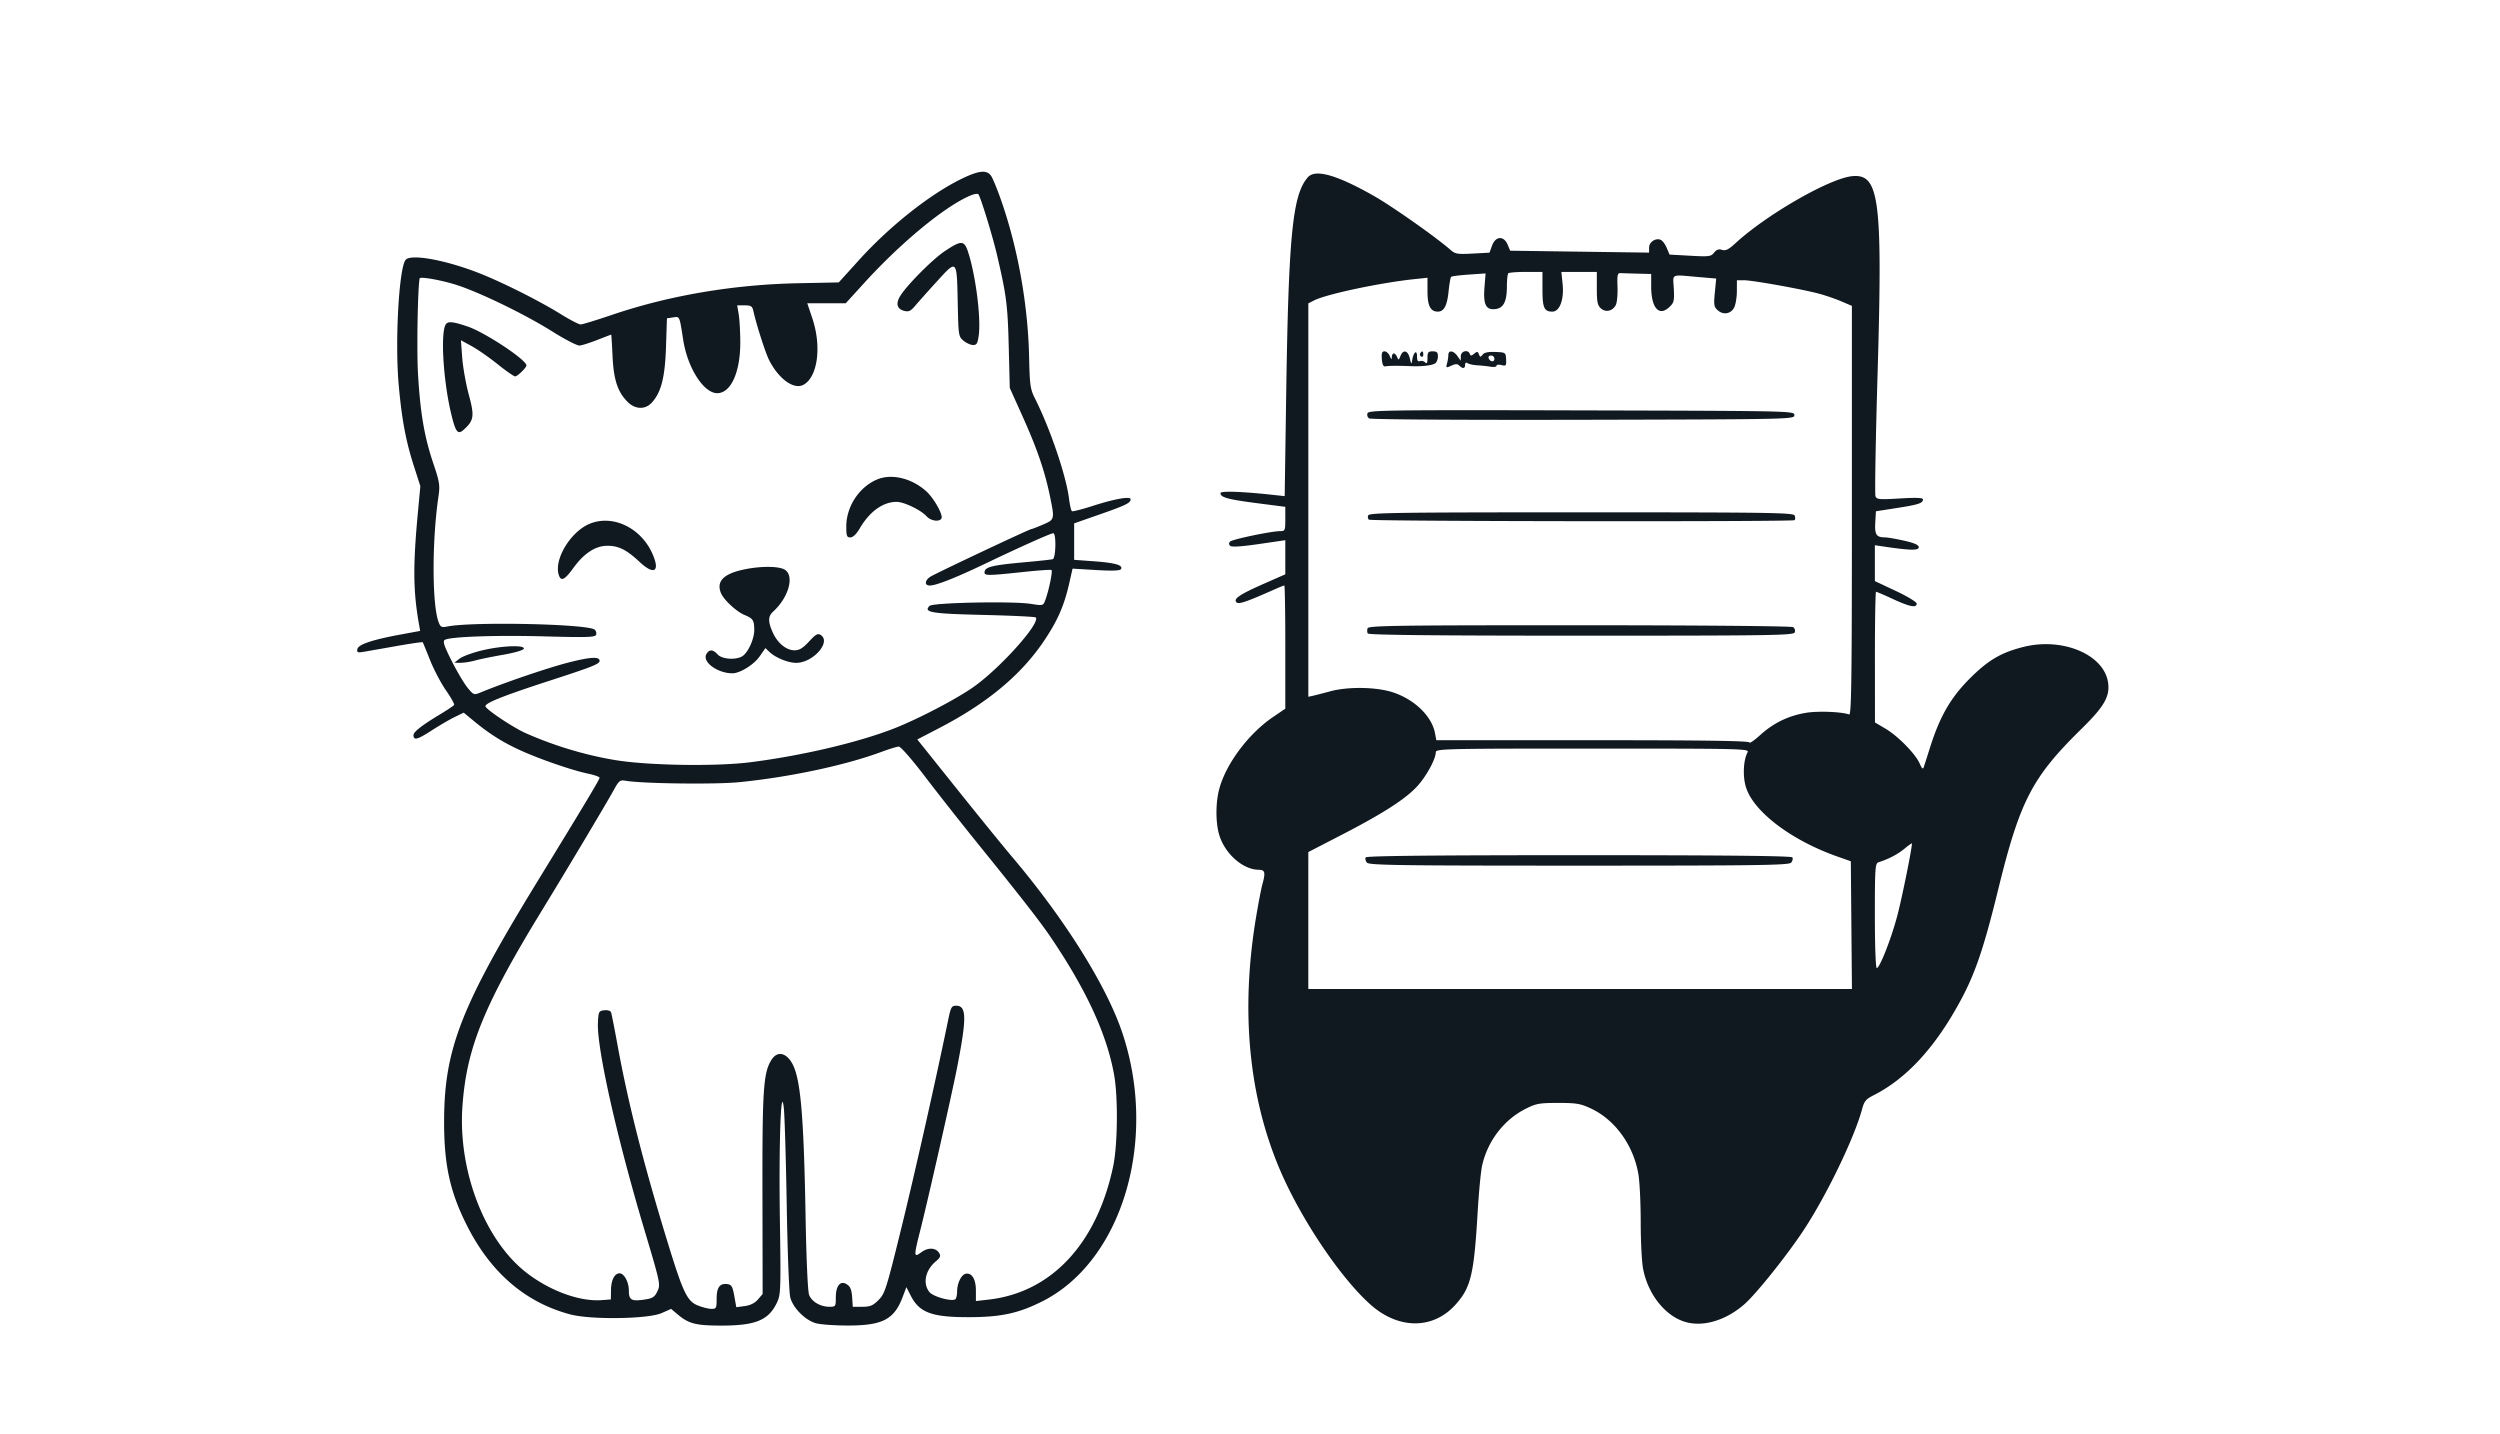 <svg viewBox="140.085 104.34 273.59 156.98" xmlns="http://www.w3.org/2000/svg" style="max-height: 500px" width="273.59" height="156.98"><g text-anchor="none" style="mix-blend-mode:normal" font-weight="none" font-size="none" font-family="none" data-paper-data="{&quot;isGlobalGroup&quot;:true,&quot;bounds&quot;:{&quot;x&quot;:65,&quot;y&quot;:123.13587422994163,&quot;width&quot;:420,&quot;height&quot;:223.72825154011673}}" stroke-miterlimit="10" fill-rule="none" fill="#101820"><g data-paper-data="{&quot;isSecondaryText&quot;:true}" fill-rule="nonzero"><path data-paper-data="{&quot;glyphName&quot;:&quot;P&quot;,&quot;glyphIndex&quot;:0,&quot;firstGlyphOfWord&quot;:true,&quot;word&quot;:1}" d="M70.108 346.864c.21 0 .382-.172.382-.382 0-.343.038-.859.057-1.488.038-.974.096-2.195.096-3.302 0-.42-.02-1.165-.039-2.062 0-.057.039-.095.096-.114 1.069-.096 1.985-.497 2.653-1.165.725-.744 1.145-1.813 1.145-3.168 0-1.279-.42-2.176-1.145-2.768-.82-.687-1.985-.935-3.245-.935a.375.375 0 0 0-.382.344c-.019.229-.019.591-.019 1.069 0 1.336.058 3.454.096 5.325.019.305.019.61.038.897v.114c.019 1.031.038 1.91.038 2.463 0 1.145-.038 2.328-.095 3.283-.02.648-.039 1.202-.039 1.507 0 .21.172.382.363.382zm.592-8.112c-.038.02-.057 0-.077-.019-.038-.019-.038-.057-.038-.076l-.019-.458c-.057-2.176-.133-4.677-.114-5.84.019-.039.019-.058.038-.077.038-.038.057-.038.095-.038.916.057 1.718.267 2.29.744.535.458.879 1.164.879 2.195 0 1.145-.344 2.042-.955 2.634-.515.534-1.24.859-2.1.935z"/><path data-paper-data="{&quot;glyphName&quot;:&quot;L&quot;,&quot;glyphIndex&quot;:1,&quot;word&quot;:1}" d="M88.378 346.864h1.221c.84 0 1.775-.019 2.08-.133a.428.428 0 0 0 .23-.363c0-.038-.02-.096-.038-.153a.377.377 0 0 0-.344-.229c-.057 0-.095.02-.152.038-.134.058-.802.096-1.547.096-.324 0-.668-.02-.973-.02-.057 0-.114-.038-.114-.114 0-.286-.02-.63-.039-1.011-.038-.955-.095-2.138-.095-3.283 0-.726.038-2.024.076-3.474.058-1.813.115-3.837.115-5.173 0-.553-.02-.973-.038-1.221a.372.372 0 0 0-.363-.344h-.038a.372.372 0 0 0-.344.363v.038c.02.21.02.573.02 1.05 0 1.298-.058 3.397-.096 5.268a116.375 116.375 0 0 0-.096 3.493c0 1.107.058 2.328.115 3.302.02.63.038 1.145.038 1.488 0 .21.172.382.382.382z"/><path data-paper-data="{&quot;glyphName&quot;:&quot;A&quot;,&quot;glyphIndex&quot;:2,&quot;word&quot;:1}" d="M111.125 346.845c.038 0 .057-.02.096-.02a.368.368 0 0 0 .286-.362c0-.038 0-.057-.02-.095-.4-1.489-.63-2.844-.896-4.486-.21-1.221-.44-2.614-.783-4.332-.19-.955-.382-1.947-.592-2.959l-.496-2.71a.39.39 0 0 0-.382-.305.355.355 0 0 0-.362.305c-.325 1.813-.764 3.951-1.184 6.146l-.916 4.562c-.095.515-.172 1.05-.248 1.546-.133.801-.248 1.546-.42 2.233a.37.37 0 0 0 .267.458c.191.057.401-.076.459-.267.114-.44.21-.897.286-1.394a.23.23 0 0 1 .095-.095c.191-.02.458-.02.764-.038.4 0 .878.019 1.355.057.515.038.935.076 1.317.096.19 0 .382 0 .572-.02.058 0 .096.039.115.096.095.42.19.859.324 1.298.058.152.191.286.363.286zm-1.355-2.424c-.363 0-.763-.038-1.279-.095a12.152 12.152 0 0 0-1.412-.039c-.21 0-.401 0-.573.02a.146.146 0 0 1-.095-.039c-.02-.019-.038-.057-.02-.095l.23-1.45c.267-1.375.591-2.978.897-4.562.248-1.203.496-2.405.706-3.55.02-.039.057-.096.114-.096.058 0 .115.057.115.095.02.039.02.077.02.115l.59 2.958c.344 1.7.573 3.092.783 4.314.134.82.248 1.565.401 2.29 0 .039 0 .077-.019.096-.038.019-.057.038-.095.038z"/><path data-paper-data="{&quot;glyphName&quot;:&quot;N&quot;,&quot;glyphIndex&quot;:3,&quot;lastGlyphOfWord&quot;:true,&quot;word&quot;:1}" d="M126.568 346.845c.21 0 .381-.172.381-.382 0-.324-.019-.801-.019-1.374a65.796 65.796 0 0 1-.057-3.092c0-.744 0-1.603.02-2.596.018-1.336.018-2.901.018-4.275 0-.993 0-1.909-.019-2.558 0-.038.02-.076.057-.095.02-.02.058-.038.096-.02.343.115.763.268 1.221.44.764.305 1.661.649 2.596 1.069.038.019.077.057.057.095v.668c0 .324 0 .668-.019 1.03-.038 4.6-.038 6.891-.038 10.27v.438c0 .21.153.382.363.382s.382-.172.382-.382v-.439c0-3.378 0-5.668.057-10.268 0-.344 0-.687.019-1.031 0-.534.02-1.03.02-1.47 0-.63-.02-1.126-.04-1.431a.372.372 0 0 0-.362-.344h-.038a.39.39 0 0 0-.343.382v.038c.019.23.019.61.019 1.088 0 .038-.02.076-.058.095-.019.039-.057.039-.095.02-.82-.344-1.603-.65-2.252-.917l-1.909-.687c-.057-.019-.115-.019-.172-.019a.39.39 0 0 0-.343.382v.038c.038.477.038 1.489.038 2.71 0 1.49 0 3.283-.02 4.791-.018 1.145-.018 2.157-.018 2.596 0 1.222.038 2.271.057 3.111.019.515.038.954.038 1.355 0 .21.153.382.363.382z"/><path data-paper-data="{&quot;glyphName&quot;:&quot;A&quot;,&quot;glyphIndex&quot;:4,&quot;firstGlyphOfWord&quot;:true,&quot;word&quot;:2}" d="M166.466 346.845c.038 0 .057-.02.095-.02a.368.368 0 0 0 .286-.362c0-.038 0-.057-.019-.095-.4-1.489-.63-2.844-.897-4.486-.21-1.221-.439-2.614-.782-4.332-.191-.955-.382-1.947-.592-2.959l-.496-2.71a.39.39 0 0 0-.382-.305.355.355 0 0 0-.363.305c-.324 1.813-.763 3.951-1.183 6.146l-.916 4.562c-.096.515-.172 1.05-.248 1.546-.134.801-.249 1.546-.42 2.233a.37.37 0 0 0 .267.458c.19.057.4-.076.458-.267.114-.44.21-.897.286-1.394a.23.23 0 0 1 .096-.095c.19-.02.458-.02.763-.038.4 0 .878.019 1.355.057.516.038.936.076 1.317.096.191 0 .382 0 .573-.02.057 0 .095.039.114.096.096.42.191.859.325 1.298.057.152.19.286.363.286zm-1.356-2.424c-.362 0-.763-.038-1.278-.095a12.152 12.152 0 0 0-1.413-.039c-.21 0-.4 0-.572.02a.146.146 0 0 1-.096-.039c-.019-.019-.038-.057-.019-.095l.23-1.45c.266-1.375.59-2.978.896-4.562.248-1.203.496-2.405.706-3.55.02-.039.058-.096.115-.096s.114.057.114.095c.02.039.02.077.02.115l.591 2.958c.344 1.7.573 3.092.783 4.314.133.82.248 1.565.4 2.29 0 .039 0 .077-.019.096-.038.019-.057.038-.095.038z"/><path data-paper-data="{&quot;glyphName&quot;:&quot;N&quot;,&quot;glyphIndex&quot;:5,&quot;word&quot;:2}" d="M181.908 346.845c.21 0 .382-.172.382-.382 0-.324-.02-.801-.02-1.374a65.796 65.796 0 0 1-.056-3.092c0-.744 0-1.603.019-2.596.019-1.336.019-2.901.019-4.275 0-.993 0-1.909-.02-2.558 0-.038.02-.076.058-.095.019-.02.057-.038.095-.02.344.115.764.268 1.222.44.763.305 1.66.649 2.596 1.069.038.019.076.057.057.095v.668c0 .324 0 .668-.02 1.03-.037 4.6-.037 6.891-.037 10.27v.438c0 .21.152.382.362.382s.382-.172.382-.382v-.439c0-3.378 0-5.668.057-10.268 0-.344 0-.687.02-1.031 0-.534.018-1.03.018-1.47 0-.63-.019-1.126-.038-1.431a.372.372 0 0 0-.362-.344h-.039a.39.39 0 0 0-.343.382v.038c.019.23.019.61.019 1.088 0 .038-.02.076-.057.095-.02.039-.058.039-.096.02-.82-.344-1.603-.65-2.252-.917l-1.909-.687c-.057-.019-.114-.019-.171-.019a.39.39 0 0 0-.344.382v.038c.038.477.038 1.489.038 2.71 0 1.49 0 3.283-.019 4.791-.019 1.145-.019 2.157-.019 2.596 0 1.222.038 2.271.057 3.111.02.515.039.954.039 1.355 0 .21.152.382.362.382z"/><path data-paper-data="{&quot;glyphName&quot;:&quot;D&quot;,&quot;glyphIndex&quot;:6,&quot;lastGlyphOfWord&quot;:true,&quot;word&quot;:2}" d="M202.17 346.864c1.202 0 2.348-.267 3.206-1.412.802-1.07 1.317-2.92 1.317-6.108 0-3.168-.4-5.115-1.145-6.28-.801-1.221-1.928-1.584-3.359-1.584-.21 0-.382.153-.382.363 0 .324.02.859.058 1.527.038.935.095 2.138.095 3.264 0 .725-.038 2.023-.076 3.473-.058 1.775-.115 3.78-.115 5.116 0 .553.02.992.038 1.26 0 .21.153.381.363.381zm.477-.782c-.019 0-.057 0-.076-.039-.02-.019-.038-.038-.038-.076 0-.21-.02-.477-.02-.783 0-1.297.077-3.282.115-5.057.038-1.49.076-2.844.076-3.493 0-1.107-.038-2.329-.095-3.302-.02-.363-.02-.687-.038-.974 0-.019.019-.057.038-.076a.146.146 0 0 1 .095-.038c.936.095 1.68.42 2.214 1.24.668 1.031 1.012 2.844 1.012 5.86 0 2.997-.439 4.714-1.164 5.669-.554.725-1.298.992-2.119 1.069z"/><path data-paper-data="{&quot;glyphName&quot;:&quot;T&quot;,&quot;glyphIndex&quot;:7,&quot;firstGlyphOfWord&quot;:true,&quot;word&quot;:3}" d="M236.938 346.826c.191.019.382-.134.4-.325.02-.305.04-.897.04-1.66 0-1.432-.04-3.436-.077-5.153-.02-1.26-.038-2.386-.038-3.073 0-1.127.057-2.29.095-3.207.02-.363.038-.706.038-.973 0-.039.02-.077.038-.096.02-.019.058-.019.096-.019l.859.057c.381 0 .706-.019 1.03-.076a.368.368 0 0 0 .287-.363v-.076a.386.386 0 0 0-.382-.305h-.057a3.043 3.043 0 0 1-.86.057c-.362 0-.763-.038-1.278-.096a12.152 12.152 0 0 0-1.412-.038c-.592 0-1.05.057-1.222.096a.363.363 0 0 0-.286.343c0 .038 0 .077.019.115a.347.347 0 0 0 .343.286c.039 0 .077 0 .115-.02.133-.018.515-.056 1.03-.075.249 0 .535 0 .821.019.058 0 .115.057.115.114l-.057 1.03c-.039.936-.096 2.12-.096 3.227 0 .553.02 1.736.057 3.092.02 1.813.077 3.912.077 5.325 0 .63-.02 1.126-.038 1.393-.02.21.133.382.343.4z"/><path data-paper-data="{&quot;glyphName&quot;:&quot;R&quot;,&quot;glyphIndex&quot;:8,&quot;word&quot;:3}" d="M254.305 346.864c.21 0 .382-.172.382-.382 0-.343.019-.859.038-1.488.057-.974.096-2.195.096-3.302 0-.42-.02-1.165-.039-2.062 0-.057.058-.095.115-.114a5.477 5.477 0 0 0 1.26-.267c.038-.02.076-.02.095 0 .993.744 1.107 2.194 1.107 3.588v.668c0 .267-.019.553-.019.802 0 1.45.19 2.557 1.546 2.557.21 0 .382-.172.382-.382a.383.383 0 0 0-.382-.381c-.706 0-.783-.821-.783-1.89v-.687c0-.286.02-.592.02-.897 0-1.374-.153-2.768-1.088-3.684-.02-.038-.039-.057-.02-.095 0-.038.02-.077.039-.096.171-.114.324-.248.477-.4.725-.745 1.164-1.814 1.164-3.169 0-1.279-.439-2.176-1.164-2.768-.802-.687-1.966-.935-3.245-.935-.19 0-.343.134-.363.344-.019.248-.038.687-.038 1.26 0 1.336.058 3.34.115 5.134 0 .305.019.61.019.897v.114c.038 1.031.057 1.91.057 2.463 0 1.145-.057 2.328-.095 3.283a29.348 29.348 0 0 0-.058 1.507c0 .21.172.382.382.382zm.573-8.112c-.02.02-.057 0-.077-.019a.145.145 0 0 1-.038-.076l-.019-.458c-.038-1.775-.114-3.76-.114-5.058 0-.306.019-.573.019-.783 0-.038 0-.057.038-.076.019-.038.038-.038.076-.038.916.057 1.718.267 2.29.744.554.458.879 1.164.879 2.195 0 1.145-.344 2.042-.936 2.634-.534.534-1.24.859-2.118.935z"/><path data-paper-data="{&quot;glyphName&quot;:&quot;A&quot;,&quot;glyphIndex&quot;:9,&quot;word&quot;:3}" d="M279.027 346.845c.038 0 .057-.02.095-.02a.368.368 0 0 0 .287-.362c0-.038 0-.057-.02-.095-.4-1.489-.63-2.844-.896-4.486-.21-1.221-.44-2.614-.783-4.332-.19-.955-.382-1.947-.592-2.959l-.496-2.71a.39.39 0 0 0-.382-.305.355.355 0 0 0-.362.305c-.325 1.813-.764 3.951-1.184 6.146l-.916 4.562c-.095.515-.172 1.05-.248 1.546-.134.801-.248 1.546-.42 2.233a.37.37 0 0 0 .267.458c.191.057.401-.076.458-.267.115-.44.21-.897.287-1.394a.23.23 0 0 1 .095-.095c.191-.02.458-.02.764-.038.4 0 .878.019 1.355.057.515.038.935.076 1.317.096.19 0 .381 0 .572-.02.058 0 .096.039.115.096.095.42.19.859.324 1.298.058.152.191.286.363.286zm-1.355-2.424c-.363 0-.764-.038-1.279-.095a12.152 12.152 0 0 0-1.412-.039c-.21 0-.401 0-.573.02a.146.146 0 0 1-.095-.039c-.02-.019-.039-.057-.02-.095l.23-1.45c.267-1.375.591-2.978.897-4.562.248-1.203.496-2.405.706-3.55.019-.039.057-.096.114-.096.058 0 .115.057.115.095.019.039.019.077.019.115l.592 2.958c.343 1.7.572 3.092.782 4.314.134.82.248 1.565.401 2.29 0 .039 0 .077-.019.096-.038.019-.057.038-.095.038z"/><path data-paper-data="{&quot;glyphName&quot;:&quot;C&quot;,&quot;glyphIndex&quot;:10,&quot;word&quot;:3}" d="M295.214 346.845h.039c.458-.02.84-.229 1.164-.592.305-.343.553-.84.744-1.45a.382.382 0 0 0-.267-.477.374.374 0 0 0-.458.248c-.172.515-.344.916-.573 1.183-.19.21-.4.325-.63.325h-.019c-.439 0-.801-.707-1.068-1.795-.325-1.221-.516-2.9-.573-4.657 0-.381-.02-.782-.02-1.202 0-1.985.154-3.608.459-4.696.286-.973.687-1.507 1.221-1.507.191 0 .363.114.516.324.229.286.4.744.572 1.298.039.153.191.267.363.267.02 0 .057 0 .096-.019a.368.368 0 0 0 .286-.363c0-.038 0-.057-.02-.095-.19-.649-.42-1.164-.686-1.546-.325-.4-.688-.61-1.127-.61-.935 0-1.565.725-1.946 2.041-.325 1.184-.478 2.844-.478 4.906 0 .382 0 .782.02 1.221.057 1.814.248 3.55.572 4.83.382 1.43.974 2.366 1.813 2.366z"/><path data-paper-data="{&quot;glyphName&quot;:&quot;K&quot;,&quot;glyphIndex&quot;:11,&quot;lastGlyphOfWord&quot;:true,&quot;word&quot;:3}" d="M311.422 346.845c.21 0 .382-.172.382-.382 0-.324-.02-.801-.039-1.374-.019-.782-.057-1.794-.057-3.092 0-.744.02-1.603.02-2.596 0-.935.018-1.985.018-2.996 0-.02.02-.058.038-.077l.63-.63c.02-.038.058-.038.096-.038s.076.038.095.077c.878 2.023 1.279 3.97 1.642 5.783.362 1.832.706 3.55 1.488 5.115.077.134.21.21.344.21.057 0 .114-.019.172-.038a.4.4 0 0 0 .19-.344c0-.057-.018-.114-.038-.171-.725-1.49-1.068-3.13-1.431-4.906-.382-1.985-.82-4.103-1.851-6.337a.118.118 0 0 1 .019-.133l.649-.706a70.298 70.298 0 0 1 1.908-2.024.377.377 0 0 0 .115-.267.357.357 0 0 0-.382-.363c-.095 0-.19.02-.267.096-.802.802-1.355 1.412-1.928 2.042-.382.42-.783.86-1.279 1.375-.038.038-.076.057-.133.038-.039-.02-.058-.058-.058-.115 0-1.412-.019-2.634-.057-3.168a.39.39 0 0 0-.382-.344h-.038a.39.39 0 0 0-.343.382v.038c.076.878.095 1.87.095 2.901 0 1.565-.057 3.207-.076 4.6 0 1.145-.02 2.157-.02 2.596 0 1.222.039 2.271.058 3.111.019.515.038.954.038 1.355 0 .21.172.382.382.382z"/><path data-paper-data="{&quot;glyphName&quot;:&quot;Y&quot;,&quot;glyphIndex&quot;:12,&quot;firstGlyphOfWord&quot;:true,&quot;word&quot;:4}" d="M346.736 346.845c.21 0 .382-.172.382-.382 0-.324-.02-.782-.038-1.317-.02-.725-.058-1.641-.058-2.844v-.019c.115-.859.993-5 1.165-5.936.152-.897.305-1.698.439-2.424l.42-1.985c.038-.21-.096-.42-.287-.458-.21-.038-.42.077-.458.287-.133.61-.267 1.278-.42 2.023-.133.744-.286 1.546-.439 2.443-.21 1.126-.439 2.252-.668 3.397 0 .038-.057.077-.095.077-.057.019-.115-.02-.115-.077-.21-.878-.42-1.775-.649-2.691-.42-1.699-.84-3.455-1.164-5.153a.386.386 0 0 0-.382-.306h-.057a.366.366 0 0 0-.305.363v.076c.324 1.718.763 3.474 1.164 5.192.286 1.107 1.107 4.027 1.107 5.02 0 1.221.02 2.233.057 3.034 0 .497.02.897.02 1.298 0 .21.171.382.381.382z"/><path data-paper-data="{&quot;glyphName&quot;:&quot;O&quot;,&quot;glyphIndex&quot;:13,&quot;word&quot;:4}" d="M365.435 346.845h.038c1.03-.038 1.775-.744 2.233-1.985.478-1.202.688-2.94.688-5.058 0-2.233-.23-4.409-.726-5.974-.458-1.432-1.183-2.348-2.214-2.348-1.088 0-1.851.726-2.31 2.023-.42 1.184-.61 2.863-.61 4.925 0 .229 0 .496.019.801.038 1.91.267 3.741.687 5.116.458 1.508 1.164 2.5 2.195 2.5zm0-.763c-.63 0-1.126-.764-1.47-1.947-.4-1.317-.61-3.092-.668-4.925v-.782c0-1.985.172-3.589.554-4.676.363-.974.878-1.527 1.603-1.527.65 0 1.145.725 1.508 1.832.458 1.47.668 3.588.668 5.745 0 2.023-.19 3.684-.63 4.79-.343.936-.859 1.47-1.546 1.49z"/><path data-paper-data="{&quot;glyphName&quot;:&quot;U&quot;,&quot;glyphIndex&quot;:14,&quot;word&quot;:4}" d="M385.48 346.845h.02c.84-.02 1.526-.61 2.022-1.527.44-.84.707-1.947.707-3.111v-.802c0-.61 0-1.317.019-2.08 0-1.012.019-2.1.019-2.997 0-1.221-.038-2.271-.057-3.11-.02-.516-.02-.955-.02-1.356a.383.383 0 0 0-.381-.382.383.383 0 0 0-.382.382c0 .324.02.802.038 1.374.02.802.038 1.794.038 3.092 0 1.107 0 2.08-.019 2.978-.019 1.088-.019 2.08-.019 2.825v.076c0 1.03-.229 2.023-.61 2.768-.363.668-.84 1.107-1.375 1.107-.515 0-.954-.401-1.279-1.012-.381-.764-.61-1.813-.61-2.94 0-.858-.02-1.736-.02-2.595-.019-.764-.038-1.508-.038-2.272 0-.496 0-.973.02-1.488v-2.539c-.02-.343-.02-.649-.02-.897 0-.172 0-.324.02-.439 0-.21-.153-.4-.363-.42a.368.368 0 0 0-.401.344c0 .152-.02.343-.02.591 0 .249.02.516.02.84.02.401.02.86.02 1.355 0 .363 0 .745-.02 1.146-.02.42-.02.82-.02 1.221 0 .878.02 1.718.04 2.577.018.782.037 1.584.037 2.577 0 1.24.248 2.424.687 3.283.458.878 1.126 1.431 1.947 1.431z"/><path data-paper-data="{&quot;glyphName&quot;:&quot;R&quot;,&quot;glyphIndex&quot;:15,&quot;lastGlyphOfWord&quot;:true,&quot;word&quot;:4}" d="M403.563 346.864c.21 0 .382-.172.382-.382 0-.343.019-.859.038-1.488.057-.974.095-2.195.095-3.302 0-.42-.019-1.165-.038-2.062 0-.057.057-.095.115-.114a5.477 5.477 0 0 0 1.26-.267c.038-.02.076-.02.095 0 .992.744 1.107 2.194 1.107 3.588v.668c0 .267-.02.553-.02.802 0 1.45.192 2.557 1.547 2.557.21 0 .381-.172.381-.382a.383.383 0 0 0-.381-.381c-.706 0-.783-.821-.783-1.89v-.687c0-.286.02-.592.02-.897 0-1.374-.153-2.768-1.089-3.684-.019-.038-.038-.057-.019-.095 0-.038.02-.077.038-.096.172-.114.325-.248.478-.4.725-.745 1.164-1.814 1.164-3.169 0-1.279-.44-2.176-1.164-2.768-.802-.687-1.966-.935-3.245-.935-.191 0-.344.134-.363.344-.019.248-.038.687-.038 1.26 0 1.336.057 3.34.115 5.134 0 .305.019.61.019.897v.114c.038 1.031.057 1.91.057 2.463 0 1.145-.057 2.328-.096 3.283a29.348 29.348 0 0 0-.057 1.507c0 .21.172.382.382.382zm.573-8.112c-.02.02-.058 0-.077-.019a.145.145 0 0 1-.038-.076l-.02-.458c-.037-1.775-.114-3.76-.114-5.058 0-.306.02-.573.02-.783 0-.038 0-.057.038-.076.019-.038.038-.038.076-.038.916.057 1.718.267 2.29.744.554.458.878 1.164.878 2.195 0 1.145-.343 2.042-.935 2.634-.534.534-1.24.859-2.118.935z"/><path data-paper-data="{&quot;glyphName&quot;:&quot;D&quot;,&quot;glyphIndex&quot;:16,&quot;firstGlyphOfWord&quot;:true,&quot;word&quot;:5}" d="M437.09 346.864c1.203 0 2.349-.267 3.207-1.412.802-1.07 1.317-2.92 1.317-6.108 0-3.168-.4-5.115-1.145-6.28-.801-1.221-1.928-1.584-3.359-1.584-.21 0-.382.153-.382.363 0 .324.02.859.058 1.527.038.935.095 2.138.095 3.264 0 .725-.038 2.023-.076 3.473-.058 1.775-.115 3.78-.115 5.116 0 .553.02.992.038 1.26 0 .21.153.381.363.381zm.478-.782c-.019 0-.057 0-.076-.039-.02-.019-.038-.038-.038-.076 0-.21-.02-.477-.02-.783 0-1.297.077-3.282.115-5.057.038-1.49.076-2.844.076-3.493 0-1.107-.038-2.329-.095-3.302-.02-.363-.02-.687-.038-.974 0-.019.019-.057.038-.076a.146.146 0 0 1 .095-.038c.936.095 1.68.42 2.214 1.24.668 1.031 1.012 2.844 1.012 5.86 0 2.997-.439 4.714-1.164 5.669-.554.725-1.298.992-2.119 1.069z"/><path data-paper-data="{&quot;glyphName&quot;:&quot;A&quot;,&quot;glyphIndex&quot;:17,&quot;word&quot;:5}" d="M461.185 346.845c.038 0 .057-.02.095-.02a.368.368 0 0 0 .287-.362c0-.038 0-.057-.02-.095-.4-1.489-.63-2.844-.897-4.486-.21-1.221-.439-2.614-.782-4.332-.191-.955-.382-1.947-.592-2.959l-.496-2.71a.39.39 0 0 0-.382-.305.355.355 0 0 0-.363.305c-.324 1.813-.763 3.951-1.183 6.146l-.916 4.562c-.095.515-.172 1.05-.248 1.546-.134.801-.248 1.546-.42 2.233a.37.37 0 0 0 .267.458c.191.057.4-.076.458-.267.115-.44.21-.897.286-1.394a.23.23 0 0 1 .096-.095c.19-.02.458-.02.763-.038.401 0 .878.019 1.356.057.515.038.935.076 1.317.096.19 0 .381 0 .572-.02.057 0 .096.039.115.096.095.42.19.859.324 1.298.057.152.191.286.363.286zm-1.355-2.424c-.363 0-.764-.038-1.28-.095a12.152 12.152 0 0 0-1.412-.039c-.21 0-.4 0-.572.02a.146.146 0 0 1-.096-.039c-.019-.019-.038-.057-.019-.095l.23-1.45c.267-1.375.591-2.978.896-4.562.249-1.203.497-2.405.707-3.55.019-.039.057-.096.114-.096s.115.057.115.095c.019.039.019.077.019.115l.591 2.958c.344 1.7.573 3.092.783 4.314.134.82.248 1.565.4 2.29 0 .039 0 .077-.018.096-.038.019-.058.038-.096.038z"/><path data-paper-data="{&quot;glyphName&quot;:&quot;Y&quot;,&quot;glyphIndex&quot;:18,&quot;lastGlyphOfWord&quot;:true,&quot;word&quot;:5}" d="M477.977 346.845c.21 0 .381-.172.381-.382 0-.324-.019-.782-.038-1.317-.019-.725-.057-1.641-.057-2.844v-.019c.114-.859.992-5 1.164-5.936.153-.897.306-1.698.44-2.424l.42-1.985c.037-.21-.096-.42-.287-.458-.21-.038-.42.077-.458.287-.134.61-.267 1.278-.42 2.023-.134.744-.286 1.546-.44 2.443-.21 1.126-.438 2.252-.667 3.397 0 .038-.057.077-.096.077-.057.019-.114-.02-.114-.077-.21-.878-.42-1.775-.65-2.691-.419-1.699-.839-3.455-1.163-5.153a.386.386 0 0 0-.382-.306h-.057a.366.366 0 0 0-.306.363v.076c.325 1.718.764 3.474 1.165 5.192.286 1.107 1.107 4.027 1.107 5.02 0 1.221.019 2.233.057 3.034 0 .497.019.897.019 1.298 0 .21.172.382.382.382z"/></g><g data-paper-data="{&quot;isPrimaryText&quot;:true}" fill-rule="nonzero"><path data-paper-data="{&quot;glyphName&quot;:&quot;C&quot;,&quot;glyphIndex&quot;:0,&quot;firstGlyphOfWord&quot;:true,&quot;word&quot;:1}" d="M69.005 314.114c1.368 2.085 3.452 3.974 5.667 5.016 1.172.586 2.736 1.173 3.778 1.368 2.15.326 4.43.13 6.71-.651 2.28-.717 3.973-1.824 5.992-3.974.716-.716 1.042-1.172 1.042-1.368 0-.39-4.104-4.56-4.494-4.56-.196 0-.521.196-.782.457-1.889 1.758-4.104 2.605-6.253 2.54-1.629-.13-2.671-.717-3.843-2.15-1.108-1.433-1.76-2.93-2.41-5.406-.978-4.039-1.108-8.598-.522-13.028.782-5.602 3.127-9.054 6.254-9.25 2.084-.13 3.778 1.043 4.494 3.127.391 1.108.586 2.215.652 4.234.065 2.02.13 2.215.65 2.215.131 0 1.304-.26 2.541-.586 1.303-.326 2.606-.652 2.997-.717.977-.26 1.107-.39 1.042-1.368 0-1.107-.586-3.778-1.107-5.406-.847-2.54-2.15-4.69-3.713-5.928-.782-.716-2.736-1.758-3.909-2.084-.912-.326-2.605-.586-3.647-.586-4.039 0-8.924 2.93-11.334 6.709-1.694 2.605-3.257 7.882-3.713 12.702-.196 1.628-.065 5.406.13 7.36.716 5.211 1.694 8.208 3.778 11.334z"/><path data-paper-data="{&quot;glyphName&quot;:&quot;A&quot;,&quot;glyphIndex&quot;:1,&quot;word&quot;:1}" d="M98.252 319.195c2.67.847 2.736.847 2.931.586.13-.195.456-1.498.782-2.996.26-1.498.586-2.8.651-2.931.065-.196.196-.196 4.3-.326 2.344-.065 4.299-.13 4.299-.065.065.065.39 1.694.781 3.648.391 2.02.782 3.778.847 3.973.065.26.195.326.39.326.392 0 5.472-1.498 5.603-1.694.13-.13.065-.651-.391-3.908-.326-2.02-.912-6.449-1.368-9.836-.39-3.387-.912-7.1-1.107-8.338-.587-3.843-1.629-10.747-2.085-13.679-.26-1.563-.586-3.843-.781-5.145-.196-1.434-.391-2.476-.456-2.54-.13-.131-.456-.131-1.694 0-.847.13-2.54.26-3.713.325-1.238.065-2.28.195-2.28.26-.325.326-1.758 5.211-3.126 10.422-.521 1.955-1.238 4.82-1.694 6.45-.716 2.474-2.8 10.617-4.3 16.805-.65 2.736-1.432 6.644-1.367 6.904.065.522.39.717 3.778 1.76zm7.1-17.261c.717-2.736 1.498-6.189 1.89-7.622.39-1.693.65-2.54.716-2.41.13.326.651 4.039 1.237 8.077.26 2.085.586 4.43.717 5.277.13.912.195 1.628.195 1.628-.13.13-5.927.196-5.927.065 0 0 .52-2.28 1.172-5.015z"/><path data-paper-data="{&quot;glyphName&quot;:&quot;T&quot;,&quot;glyphIndex&quot;:2,&quot;word&quot;:1}" d="m119.161 283.63.26.26 1.434-.13c.782-.065 2.606-.195 4.039-.26 1.498-.13 2.996-.196 3.452-.261l.782-.065.065 2.736c.065 1.498.13 8.077.195 14.656.065 7.881.13 12.832.26 14.851.13 1.629.196 3.453.196 4.039 0 1.368 0 1.433 1.368 1.433 2.345.13 4.885.13 5.276 0 .326-.065.456-.196.456-.391.065-.195.065-1.303 0-2.606 0-1.237-.065-7.556-.13-13.94 0-12.05-.065-19.54-.196-20.387l-.065-.456h.847c1.368 0 6.58.325 8.468.456 1.173.13 1.694.195 1.824.065.13-.13.26-2.997.26-5.928 0-1.954 0-2.02-.26-2.15-.13-.065-.782-.13-1.954-.13-.912 0-5.928.065-11.074.065-10.292.066-15.242.196-15.633.456-.26.196-.26.261-.26 1.955 0 .912.065 2.54.065 3.582.065 1.694.13 1.89.325 2.15z"/><path data-paper-data="{&quot;glyphName&quot;:&quot;L&quot;,&quot;glyphIndex&quot;:3,&quot;word&quot;:1}" d="M151.535 317.567c.196 2.54.196 2.67.39 2.866.261.195.717.13 3.258-.13 2.41-.326 7.295-.652 12.18-.912 2.02-.066 3.192-.196 3.388-.26l.26-.131-.065-1.694c-.195-3.648-.39-4.69-.847-4.95-.325-.13-1.563-.065-7.295.586-2.28.26-4.234.456-4.234.39-.065 0-.13-2.67-.195-5.992-.066-3.257-.196-8.012-.26-10.487-.261-7.752-.327-8.99-.392-14.721-.065-4.82-.13-5.602-.26-5.733-.13-.195-.391-.195-2.215-.065-2.15.13-4.234.456-4.495.717-.13.195-.195.847-.195 4.69.065 11.073.521 30.028.977 35.826z"/><path data-paper-data="{&quot;glyphName&quot;:&quot;E&quot;,&quot;glyphIndex&quot;:4,&quot;word&quot;:1}" d="M177.46 319.325c1.368.717 3.322 1.238 5.667 1.434 2.41.26 5.537-.326 7.882-1.434 1.693-.781 3.843-2.605 4.95-4.103 1.564-2.28 2.41-4.82 2.54-8.012.131-2.736-.325-5.211-.976-5.472-.13-.065-.521 0-.912.065-1.042.26-5.016 1.498-5.342 1.694-.26.195-.26.13 0 1.954.196 1.563-.195 3.583-1.042 4.82-.781 1.238-2.15 2.215-3.582 2.54-1.043.261-2.736.196-3.453-.064-1.433-.587-2.736-2.085-3.191-3.778-.587-2.15-.066-5.212 1.172-7.166 1.107-1.693 3.257-2.93 5.862-3.387 1.108-.195 1.303-.39 1.433-.977.13-.651.717-2.736 1.043-3.843.325-.782.325-1.042.26-1.303-.13-.39-.065-.326-2.605-.13-.912.065-2.02.065-2.41.065-3.583-.39-5.537-2.28-4.95-4.755.39-1.694 1.628-3.322 3.06-4.039 1.564-.716 2.671-.846 3.844-.26 1.107.52 2.15 2.019 2.41 3.582.065.587.195.717.39.847.261.13.457.065 2.867-1.107 2.866-1.433 3.322-1.759 3.322-2.345 0-1.042-1.238-3.713-2.345-5.016-2.085-2.475-5.667-3.843-9.25-3.517-3.713.325-6.774 1.758-9.12 4.169-1.888 1.889-3.19 4.299-3.647 6.448-.26 1.303-.26 3.257.065 4.56.391 1.433 1.173 2.866 2.085 3.778.781.782 1.302 1.107 2.54 1.628.39.13.782.391.782.456 0 .066-.26.261-.586.391-3.192 1.564-5.342 6.253-5.342 11.855 0 1.694.065 1.955.326 2.997.912 3.322 2.931 5.797 6.253 7.426z"/><path data-paper-data="{&quot;glyphName&quot;:&quot;N&quot;,&quot;glyphIndex&quot;:5,&quot;word&quot;:1}" d="M201.887 312.095c.195 2.085.521 5.211.782 6.97.195 1.172.26 1.368.52 1.563.196.196.392.26.587.196.13 0 1.303-.065 2.605-.13a60.614 60.614 0 0 0 3.257-.261l.912-.065v-.391c0-.26-.065-1.173-.195-2.02-.651-5.601-.977-12.18-.912-18.629v-3.387l.326.651c.13.326 1.042 2.215 1.954 4.17.912 1.953 2.084 4.428 2.54 5.34 2.54 5.472 7.36 14.722 7.817 15.112.13.066.39.13.781.066 1.499-.13 2.476-.196 4.756-.196 1.889 0 2.475 0 2.67-.13.13-.13.196-.326.196-1.303 0-.651.065-2.215.13-3.517.26-4.56.326-7.1.521-11.204 0-.847.13-2.475.13-3.648.196-3.257.065-16.805-.13-19.737-.195-3.191-.586-5.341-1.042-5.602-.065 0-1.042-.065-2.215-.13-2.15-.13-4.234 0-4.625.26-.13.131-.13.392.065 3.062.196 2.931.261 12.05.066 15.503 0 .782-.066 3.843-.13 6.774 0 2.997-.066 5.407-.066 5.407-.13.13-.195-.065-1.107-2.15a300.55 300.55 0 0 1-8.077-19.541c-2.02-5.472-3.062-7.882-3.648-8.924-.26-.326-.326-.39-.847-.456-.326-.065-1.954-.065-3.582-.065-3.192.065-3.713.13-3.844.651-.26.782-.586 4.886-.781 9.576-.196 4.95 0 18.694.39 23.124 0 .781.13 2.15.196 3.061z"/><path data-paper-data="{&quot;glyphName&quot;:&quot;D&quot;,&quot;glyphIndex&quot;:6,&quot;word&quot;:1}" d="M253.476 283.89c-1.758-3.126-2.996-4.299-6.253-6.123-2.02-1.107-4.494-1.758-7.36-1.889-1.433-.13-4.756.13-5.016.391-.456.521-.977 16.74-.717 23.906.326 8.207.847 14.656 1.499 18.239.325 1.498.39 1.823.716 2.15.196.26 1.433.26 3.648.13 3.126-.261 5.276-.847 7.295-1.824 3.322-1.694 4.95-3.453 6.84-7.23 1.368-2.867 2.215-5.798 2.605-9.576.326-2.41.326-7.165 0-9.51-.39-2.801-1.368-5.407-3.257-8.664zm-3.582 10.944c.195 2.15-.196 6.188-.847 8.663-1.042 3.908-3.061 7.165-5.406 8.794-.326.195-.652.39-.717.39-.195 0-.847-5.927-1.172-10.943-.13-2.41-.196-19.476-.066-19.606.066 0 .391.13.782.325 4.234 2.15 6.84 6.449 7.426 12.377z"/><path data-paper-data="{&quot;glyphName&quot;:&quot;A&quot;,&quot;glyphIndex&quot;:7,&quot;word&quot;:1}" d="M261.88 319.195c2.67.847 2.735.847 2.93.586.13-.195.456-1.498.782-2.996.26-1.498.586-2.8.652-2.931.065-.196.195-.196 4.299-.326 2.345-.065 4.299-.13 4.299-.065.065.065.39 1.694.781 3.648.391 2.02.782 3.778.847 3.973.065.26.196.326.391.326.39 0 5.472-1.498 5.602-1.694.13-.13.065-.651-.39-3.908-.327-2.02-.913-6.449-1.369-9.836-.39-3.387-.912-7.1-1.107-8.338-.586-3.843-1.629-10.747-2.085-13.679-.26-1.563-.586-3.843-.781-5.145-.196-1.434-.391-2.476-.456-2.54-.13-.131-.456-.131-1.694 0-.847.13-2.54.26-3.713.325-1.237.065-2.28.195-2.28.26-.325.326-1.758 5.211-3.126 10.422-.521 1.955-1.238 4.82-1.694 6.45-.716 2.474-2.8 10.617-4.299 16.805-.651 2.736-1.433 6.644-1.368 6.904.065.522.391.717 3.778 1.76zm7.1-17.261c.716-2.736 1.498-6.189 1.888-7.622.391-1.693.652-2.54.717-2.41.13.326.651 4.039 1.237 8.077.261 2.085.587 4.43.717 5.277.13.912.195 1.628.195 1.628-.13.13-5.927.196-5.927.065 0 0 .521-2.28 1.172-5.015z"/><path data-paper-data="{&quot;glyphName&quot;:&quot;R&quot;,&quot;glyphIndex&quot;:8,&quot;word&quot;:1}" d="M300.05 290.925c-1.172 1.042-3.908 2.215-6.318 2.606-.521.065-1.173.195-1.433.195h-.456v-5.862l.065-5.798.717-.13c.911-.195 2.8-.195 3.778-.065 2.866.456 5.21 2.41 5.601 4.755.13.651.13.847-.065 1.498-.26.847-.977 1.954-1.889 2.801zm-7.751 28.856c-.13-.977-.26-5.08-.391-11.334 0-3.778-.065-6.84-.065-6.904.065 0 .651-.13 1.303-.326.716-.195 1.628-.39 2.019-.521.39-.13.716-.195.782-.195.13.195 2.67 6.513 4.299 10.747 2.41 6.319 3.908 9.967 4.169 10.227.13.065.26.195.26.195.39 0 4.364-2.15 4.885-2.605.391-.39.326-.651-.13-1.694-.195-.456-.847-2.214-1.498-3.973-.586-1.694-1.759-4.82-2.54-6.905-1.433-4.103-2.15-6.253-2.671-8.142l-.326-1.107 1.694-1.694c1.824-1.824 2.475-2.605 3.257-4.3.716-1.497.977-2.54.977-4.168 0-2.996-.977-5.406-3.127-7.556-2.084-2.02-4.82-3.387-8.338-4.039-2.475-.456-10.552 0-11.399.652l-.195.195-.065 10.553c-.065 11.203 0 27.032.195 31.07.13 2.932.196 3.062 1.042 3.062.326 0 1.238-.065 2.02-.195.781-.065 1.889-.196 2.475-.196 1.238-.13 1.498-.26 1.368-.847z"/><path data-paper-data="{&quot;glyphName&quot;:&quot;.&quot;,&quot;glyphIndex&quot;:9,&quot;word&quot;:1}" d="M314.967 320.628c.521.13 1.759.13 2.215-.13.977-.521 1.693-1.694 1.758-3.062.196-2.214-.977-3.582-3.191-3.712-.717-.066-.847-.066-1.499.325-.586.26-.781.456-1.107.912-.26.391-.521.847-.586 1.042-.13.587-.13 1.89.065 2.41.326.912 1.238 1.76 2.345 2.215z"/><path data-paper-data="{&quot;glyphName&quot;:&quot;O&quot;,&quot;glyphIndex&quot;:10,&quot;word&quot;:1}" d="M340.501 283.63c3.062.977 5.341 4.364 6.384 9.314.39 1.694.52 5.146.325 6.905-.586 4.43-2.214 8.208-4.624 10.422a7.283 7.283 0 0 1-2.997 1.694c-1.433.326-2.54.195-3.908-.521-2.345-1.238-4.234-4.17-5.211-8.012-.456-1.89-.586-3.192-.586-5.342 0-9.119 5.276-16.219 10.617-14.46zm-12.376 32.113c2.41 2.41 5.015 3.843 7.882 4.299 1.107.195 3.452.195 4.429-.065 1.889-.391 3.778-1.173 5.406-2.345 1.173-.847 3.257-2.931 4.17-4.104 3.908-5.471 5.536-13.093 4.364-20.518-1.499-9.185-7.296-16.09-14.396-17.132-1.238-.13-3.517-.065-4.69.26-5.406 1.304-10.031 6.059-12.246 12.638-1.107 3.191-1.433 5.536-1.433 9.314 0 3.648.326 5.863 1.303 8.86 1.172 3.582 2.8 6.383 5.21 8.793z"/><path data-paper-data="{&quot;glyphName&quot;:&quot;N&quot;,&quot;glyphIndex&quot;:11,&quot;word&quot;:1}" d="M358.088 312.095c.196 2.085.522 5.211.782 6.97.196 1.172.26 1.368.521 1.563.196.196.391.26.586.196.13 0 1.303-.065 2.606-.13a60.614 60.614 0 0 0 3.257-.261l.912-.065v-.391c0-.26-.065-1.173-.196-2.02-.651-5.601-.977-12.18-.912-18.629v-3.387l.326.651c.13.326 1.042 2.215 1.954 4.17.912 1.953 2.085 4.428 2.54 5.34 2.541 5.472 7.361 14.722 7.817 15.112.13.066.391.13.782.066 1.498-.13 2.475-.196 4.755-.196 1.89 0 2.475 0 2.67-.13.131-.13.196-.326.196-1.303 0-.651.065-2.215.13-3.517.261-4.56.326-7.1.522-11.204 0-.847.13-2.475.13-3.648.195-3.257.065-16.805-.13-19.737-.196-3.191-.587-5.341-1.043-5.602-.065 0-1.042-.065-2.214-.13-2.15-.13-4.234 0-4.625.26-.13.131-.13.392.065 3.062.195 2.931.26 12.05.065 15.503 0 .782-.065 3.843-.13 6.774 0 2.997-.065 5.407-.065 5.407-.13.13-.196-.065-1.108-2.15a300.55 300.55 0 0 1-8.077-19.541c-2.02-5.472-3.061-7.882-3.648-8.924-.26-.326-.325-.39-.846-.456-.326-.065-1.955-.065-3.583-.065-3.192.065-3.713.13-3.843.651-.26.782-.586 4.886-.782 9.576-.195 4.95 0 18.694.391 23.124 0 .781.13 2.15.195 3.061z"/><path data-paper-data="{&quot;glyphName&quot;:&quot;L&quot;,&quot;glyphIndex&quot;:12,&quot;word&quot;:1}" d="M391.179 317.567c.195 2.54.195 2.67.39 2.866.261.195.717.13 3.257-.13 2.41-.326 7.296-.652 12.181-.912 2.02-.066 3.192-.196 3.387-.26l.261-.131-.065-1.694c-.196-3.648-.391-4.69-.847-4.95-.326-.13-1.563-.065-7.295.586-2.28.26-4.234.456-4.234.39-.066 0-.13-2.67-.196-5.992-.065-3.257-.195-8.012-.26-10.487-.26-7.752-.326-8.99-.391-14.721-.065-4.82-.13-5.602-.26-5.733-.131-.195-.392-.195-2.215-.065-2.15.13-4.234.456-4.495.717-.13.195-.195.847-.195 4.69.065 11.073.52 30.028.977 35.826z"/><path data-paper-data="{&quot;glyphName&quot;:&quot;I&quot;,&quot;glyphIndex&quot;:13,&quot;word&quot;:1}" d="M414.498 320.237c.196.261.717.261 2.215.066.521-.066 1.824-.13 2.866-.196 1.824-.065 1.824-.065 2.084-.326l.26-.325-.064-9.836v-21.3c0-6.254 0-11.53-.065-11.725-.13-.521-.521-.652-1.955-.717-1.042-.065-4.56.13-5.797.326-.716.13-.781.195-.651 3.517 0 1.564 0 4.886-.065 7.361-.196 7.556.13 21.105.651 30.224.13 2.15.26 2.606.521 2.931z"/><path data-paper-data="{&quot;glyphName&quot;:&quot;N&quot;,&quot;glyphIndex&quot;:14,&quot;word&quot;:1}" d="M425.246 312.095c.195 2.085.521 5.211.782 6.97.195 1.172.26 1.368.52 1.563.196.196.392.26.587.196.13 0 1.303-.065 2.606-.13a60.614 60.614 0 0 0 3.256-.261l.912-.065v-.391c0-.26-.065-1.173-.195-2.02-.651-5.601-.977-12.18-.912-18.629v-3.387l.326.651c.13.326 1.042 2.215 1.954 4.17.912 1.953 2.084 4.428 2.54 5.34 2.54 5.472 7.36 14.722 7.817 15.112.13.066.39.13.781.066 1.499-.13 2.476-.196 4.756-.196 1.889 0 2.475 0 2.67-.13.13-.13.196-.326.196-1.303 0-.651.065-2.215.13-3.517.26-4.56.326-7.1.521-11.204 0-.847.13-2.475.13-3.648.196-3.257.065-16.805-.13-19.737-.195-3.191-.586-5.341-1.042-5.602-.065 0-1.042-.065-2.215-.13-2.15-.13-4.234 0-4.625.26-.13.131-.13.392.065 3.062.196 2.931.261 12.05.066 15.503 0 .782-.066 3.843-.13 6.774 0 2.997-.066 5.407-.066 5.407-.13.13-.195-.065-1.107-2.15a300.55 300.55 0 0 1-8.077-19.541c-2.02-5.472-3.062-7.882-3.648-8.924-.26-.326-.326-.39-.847-.456-.326-.065-1.954-.065-3.582-.065-3.192.065-3.713.13-3.844.651-.26.782-.586 4.886-.781 9.576-.196 4.95 0 18.694.39 23.124 0 .781.13 2.15.196 3.061z"/><path data-paper-data="{&quot;glyphName&quot;:&quot;E&quot;,&quot;glyphIndex&quot;:15,&quot;lastGlyphOfWord&quot;:true,&quot;word&quot;:1}" d="M463.938 319.325c1.368.717 3.322 1.238 5.667 1.434 2.41.26 5.537-.326 7.882-1.434 1.693-.781 3.843-2.605 4.95-4.103 1.564-2.28 2.41-4.82 2.54-8.012.131-2.736-.325-5.211-.976-5.472-.13-.065-.521 0-.912.065-1.042.26-5.016 1.498-5.342 1.694-.26.195-.26.13 0 1.954.196 1.563-.195 3.583-1.042 4.82-.781 1.238-2.15 2.215-3.582 2.54-1.043.261-2.736.196-3.453-.064-1.433-.587-2.736-2.085-3.192-3.778-.586-2.15-.065-5.212 1.173-7.166 1.107-1.693 3.257-2.93 5.862-3.387 1.108-.195 1.303-.39 1.433-.977.13-.651.717-2.736 1.043-3.843.325-.782.325-1.042.26-1.303-.13-.39-.065-.326-2.605-.13-.912.065-2.02.065-2.41.065-3.583-.39-5.537-2.28-4.951-4.755.39-1.694 1.629-3.322 3.062-4.039 1.563-.716 2.67-.846 3.843-.26 1.107.52 2.15 2.019 2.41 3.582.065.587.195.717.39.847.261.13.457.065 2.867-1.107 2.866-1.433 3.322-1.759 3.322-2.345 0-1.042-1.238-3.713-2.345-5.016-2.085-2.475-5.667-3.843-9.25-3.517-3.713.325-6.774 1.758-9.12 4.169-1.888 1.889-3.191 4.299-3.647 6.448-.26 1.303-.26 3.257.065 4.56.391 1.433 1.173 2.866 2.085 3.778.781.782 1.302 1.107 2.54 1.628.39.13.782.391.782.456 0 .066-.26.261-.587.391-3.191 1.564-5.34 6.253-5.34 11.855 0 1.694.064 1.955.325 2.997.912 3.322 2.931 5.797 6.253 7.426z"/></g><g data-paper-data="{&quot;fillRule&quot;:&quot;evenodd&quot;,&quot;fillRuleOriginal&quot;:&quot;evenodd&quot;,&quot;isIcon&quot;:true,&quot;iconStyle&quot;:&quot;standalone&quot;,&quot;selectedEffects&quot;:{&quot;container&quot;:&quot;&quot;,&quot;transformation&quot;:&quot;&quot;,&quot;pattern&quot;:&quot;&quot;},&quot;bounds&quot;:{&quot;x&quot;:179.17576465980432,&quot;y&quot;:123.13587422994163,&quot;width&quot;:191.64847068039137,&quot;height&quot;:126.27150200621116},&quot;iconType&quot;:&quot;icon&quot;,&quot;isDetailed&quot;:true,&quot;source&quot;:&quot;ai&quot;,&quot;rawIconId&quot;:&quot;AKxkwBp2VmY_36008EV1JBGHb7VC4z6wuXHfXc4ws9&quot;,&quot;suitableAsStandaloneIcon&quot;:true}" fill-rule="evenodd"><path data-paper-data="{&quot;isPathIcon&quot;:true}" d="M234.06 132.833c3.45-3.814 7.96-7.365 11.45-9.016 1.791-.847 2.61-.897 3.063-.189.18.284.654 1.442 1.052 2.574 1.843 5.255 2.95 11.416 3.08 17.164.07 3.146.13 3.565.647 4.589 1.64 3.246 3.407 8.44 3.717 10.923.09.718.236 1.351.325 1.406.089.055 1.117-.207 2.285-.583 2.408-.774 4.134-1.077 4.134-.726 0 .407-.51.658-3.375 1.659l-2.802.979v3.993l2.22.163c2.294.169 3.167.427 2.9.858-.104.17-.962.2-2.724.095l-2.572-.153-.35 1.552c-.553 2.442-1.234 4.027-2.659 6.185-2.507 3.799-6.227 6.924-11.518 9.677l-2.462 1.28 4.33 5.413c2.381 2.977 5.095 6.315 6.03 7.419 5.765 6.805 10.352 14.125 12.077 19.275 3.935 11.744-.016 24.993-8.762 29.387-2.62 1.317-4.531 1.727-8.064 1.73-4.025.004-5.382-.5-6.325-2.347l-.48-.941-.42 1.106c-.921 2.428-2.191 3.09-5.931 3.096-1.447.002-3.04-.11-3.541-.249-1.185-.329-2.528-1.682-2.82-2.842-.127-.498-.299-5.025-.383-10.058-.085-5.034-.228-9.821-.317-10.64-.32-2.911-.56 4.003-.43 12.384.111 7.24.087 7.999-.282 8.809-.908 1.996-2.33 2.602-6.105 2.602-2.809 0-3.585-.197-4.8-1.222l-.718-.605-1.05.464c-1.469.65-7.737.739-9.983.142-4.925-1.31-8.724-4.583-11.327-9.76-1.868-3.716-2.507-6.689-2.483-11.555.04-7.762 1.89-12.483 10.22-26.082 5.115-8.348 6.793-11.147 6.793-11.332 0-.105-.57-.308-1.267-.453-1.748-.363-5.36-1.611-7.476-2.585-1.9-.874-3.324-1.775-5.041-3.193l-1.086-.896-.973.472c-.536.26-1.688.932-2.56 1.495-1.553 1-1.96 1.102-1.96.49 0-.355.932-1.083 2.912-2.273.784-.47 1.472-.933 1.53-1.027.058-.093-.342-.812-.888-1.596-.546-.785-1.329-2.272-1.74-3.306-.41-1.033-.773-1.915-.807-1.959-.034-.043-1.33.144-2.879.418-1.55.274-3.163.557-3.585.629-.66.112-.755.071-.685-.296.099-.51 1.616-1.022 4.734-1.597l2.137-.394-.126-.712c-.648-3.67-.673-6.384-.11-12.382l.256-2.745-.698-2.174c-.897-2.791-1.334-5.126-1.673-8.943-.418-4.71.03-12.753.759-13.65.546-.671 4.236-.019 7.898 1.395 2.523.975 6.67 3.05 9.064 4.535 1.012.627 2 1.14 2.194 1.137.195-.002 1.712-.465 3.372-1.03 6.286-2.138 13.316-3.336 20.423-3.48l4.45-.09zm46.776 14.962c.26-17.748.694-22.137 2.373-24.052.818-.932 3.132-.281 7.21 2.027 2.001 1.134 6.857 4.552 8.4 5.913.513.453.761.494 2.421.407l1.85-.099.281-.778c.377-1.041 1.284-1.099 1.7-.107l.282.67 15.2.21v-.539c0-.605.69-1.084 1.251-.87.203.079.508.475.678.883l.31.74 2.256.126c2.073.115 2.285.088 2.62-.338.263-.334.505-.418.869-.303.392.125.719-.037 1.466-.724 3.419-3.145 10.311-7.104 12.784-7.342 2.98-.287 3.337 2.532 2.768 21.81-.208 7.05-.31 12.999-.226 13.217.137.357.408.381 2.674.244 1.764-.107 2.523-.078 2.523.096 0 .421-.459.574-2.847.947l-2.301.36-.07 1.236c-.076 1.324.113 1.613 1.054 1.62.29.002 1.242.166 2.117.365 1.135.258 1.59.463 1.59.72 0 .366-.957.345-3.833-.082l-.973-.145v3.926l2.289 1.076c1.258.592 2.287 1.215 2.287 1.385 0 .5-.74.36-2.583-.492-.954-.44-1.792-.8-1.863-.8-.072 0-.127 3.216-.125 7.149l.005 7.15 1.159.686c1.377.816 3.3 2.782 3.743 3.829.214.505.353.636.43.403.063-.188.392-1.218.732-2.287 1.06-3.331 2.248-5.378 4.326-7.45 2.004-2 3.395-2.819 5.84-3.439 4.279-1.085 8.818.813 9.278 3.877.228 1.519-.405 2.627-2.89 5.067-5.435 5.336-6.745 7.863-9.138 17.62-1.544 6.3-2.481 9.08-4.048 12.008-2.771 5.182-5.949 8.655-9.604 10.497-.8.403-1.008.652-1.223 1.458-.85 3.194-3.984 9.665-6.522 13.463-1.857 2.779-5.099 6.82-6.36 7.927-2.075 1.823-4.635 2.56-6.617 1.906-2.162-.713-3.988-3.085-4.492-5.835-.136-.747-.25-3.012-.25-5.034s-.109-4.345-.239-5.163c-.51-3.194-2.534-6.03-5.196-7.278-1.15-.54-1.596-.615-3.6-.615-2.065 0-2.415.064-3.58.655-2.368 1.199-4.147 3.528-4.742 6.208-.14.63-.36 2.946-.49 5.148-.402 6.793-.74 8.2-2.43 10.074-2.456 2.723-6.23 2.715-9.298-.02-3.313-2.952-7.67-9.456-9.953-14.858-3.396-8.033-4.265-17.419-2.555-27.597.251-1.495.556-3.079.678-3.52.366-1.323.296-1.6-.405-1.606-1.727-.013-3.695-1.753-4.314-3.812-.404-1.342-.404-3.506-.001-5.021.734-2.758 3.199-6.057 5.892-7.886l1.34-.91v-6.74c0-3.708-.048-6.741-.107-6.741-.058 0-.445.15-.858.333-3.326 1.478-4.132 1.754-4.38 1.504-.374-.375.363-.869 3.072-2.061l2.273-1v-3.734l-2.903.423c-1.96.285-2.978.347-3.134.19-.157-.156-.156-.307.001-.465.249-.248 4.527-1.139 5.472-1.139.535 0 .564-.069.564-1.33v-1.33l-3.141-.406c-3.166-.41-3.952-.627-3.952-1.095 0-.254 2.257-.182 5.629.18l1.396.15zm-46.126-12.542c4.01-4.398 8.792-8.335 11.545-9.503.408-.174.809-.246.89-.16.236.245 1.542 4.487 2.048 6.652 1.03 4.397 1.169 5.477 1.282 9.976l.116 4.576 1.44 3.203c1.56 3.475 2.388 5.893 2.954 8.634.528 2.557.526 2.564-.766 3.12-.622.268-1.187.486-1.258.486-.206 0-10.488 4.849-11.055 5.213-.634.408-.672.965-.066.965.688 0 2.802-.83 5.958-2.34 3.975-1.9 7.281-3.38 7.551-3.38.345 0 .289 2.742-.058 2.84-.157.046-1.573.199-3.146.341-3.399.308-4.208.498-4.307 1.01-.091.474.204.478 4.189.053 1.633-.174 3.04-.273 3.125-.22.161.1-.289 2.28-.686 3.323-.222.586-.25.593-1.56.384-1.97-.314-10.732-.14-11.092.22-.707.707.168.854 5.879.988 3.075.073 5.657.197 5.736.276.562.563-3.75 5.41-6.709 7.54-1.832 1.318-6.097 3.554-8.8 4.612-3.91 1.53-10.096 2.983-15.747 3.697-3.758.475-11.166.355-14.757-.238-3.285-.543-6.683-1.566-9.809-2.952-1.295-.574-4.089-2.419-4.382-2.893-.209-.339 1.738-1.13 6.935-2.819 4.797-1.558 5.54-1.853 5.54-2.198 0-.49-1.019-.431-3.464.2-2.237.577-6.918 2.173-9.537 3.253-.743.305-.777.294-1.428-.487-.367-.44-1.152-1.76-1.744-2.932-.854-1.692-1.012-2.173-.765-2.325.576-.356 5.569-.53 11.023-.383 4.557.123 5.43.095 5.534-.179a.534.534 0 0 0-.158-.56c-.756-.627-13.366-.895-16.127-.343-.624.125-.742.066-.948-.476-.724-1.905-.735-8.884-.02-13.736.184-1.248.132-1.58-.569-3.66-.98-2.913-1.424-5.528-1.67-9.839-.145-2.555-.03-9.197.18-10.385.044-.243 2.63.234 4.25.783 2.669.906 7.408 3.225 10.282 5.032 1.377.866 2.716 1.556 2.974 1.534.26-.022 1.134-.3 1.944-.618s1.492-.579 1.515-.579c.022 0 .088 1.056.147 2.346.117 2.594.564 3.943 1.667 5.033.818.808 1.893.845 2.604.09 1.044-1.112 1.472-2.771 1.58-6.13l.102-3.125.666-.097c.234-.035.39-.07.507-.017.254.115.322.646.613 2.507.477 3.048 2.24 5.8 3.716 5.8 1.5 0 2.539-2.308 2.525-5.606-.005-1.132-.083-2.497-.174-3.031l-.165-.973h.816c.705 0 .836.087.957.63.336 1.505 1.326 4.588 1.725 5.37 1.053 2.064 2.707 3.252 3.751 2.693 1.56-.835 2.01-4.179.977-7.263l-.555-1.658h4.206zm3.804 1.631c.568-1.084 3.528-4.099 4.967-5.06 1.832-1.224 2.133-1.206 2.568.155.822 2.57 1.404 7.18 1.145 9.069-.12.88-.226 1.054-.629 1.048-.265-.005-.733-.216-1.038-.47-.536-.446-.557-.578-.628-3.973-.057-2.77-.068-3.994-.444-4.12-.305-.1-.85.52-1.853 1.622a146.643 146.643 0 0 0-2.405 2.693c-.443.528-.677.634-1.143.517-.755-.19-.945-.71-.54-1.481zm66.479-1.206c.001-.702.071-1.346.156-1.43.083-.084.958-.152 1.944-.152h1.792v1.899c0 2.032.185 2.448 1.087 2.448.803 0 1.295-1.333 1.117-3.031l-.137-1.316h3.882v1.795c0 1.482.077 1.864.441 2.194.525.475 1.276.31 1.634-.358.134-.25.218-1.144.188-1.986-.047-1.308 0-1.528.328-1.512.21.01 1.053.036 1.87.057l1.488.038v1.362c0 2.349.853 3.325 1.98 2.266.511-.48.561-.684.495-2.024-.035-.711-.12-1.097.034-1.284.215-.26.895-.136 2.822.028l1.785.151-.15 1.524c-.133 1.35-.097 1.572.312 1.943.609.55 1.447.41 1.807-.305.159-.314.29-1.113.292-1.773l.003-1.201h.786c.972 0 6.66 1.03 8.366 1.514.692.197 1.748.567 2.345.823l1.087.465v22.418c0 18.523-.053 22.398-.304 22.301-.773-.297-3.383-.402-4.686-.189-1.931.315-3.566 1.102-5.02 2.417-.66.597-1.201.973-1.201.835 0-.178-4.895-.25-17.134-.25h-17.134l-.145-.774c-.352-1.874-2.288-3.731-4.677-4.486-1.815-.574-4.863-.613-6.792-.089-.75.204-1.596.422-1.879.485l-.514.113v-43.055l.629-.32c1.356-.69 7.219-1.935 10.982-2.332l1.43-.15v1.493c0 1.578.325 2.213 1.132 2.213.672 0 1.013-.641 1.175-2.207.084-.81.209-1.53.278-1.598.069-.07.946-.182 1.95-.25l1.823-.126-.118 1.48c-.153 1.902.143 2.526 1.148 2.428.928-.09 1.298-.8 1.303-2.492zm-115.549 13.873c-.85-3.569-1.163-8.761-.584-9.698.236-.38.768-.332 2.396.217 1.894.64 6.436 3.645 6.436 4.258 0 .255-.983 1.208-1.24 1.203-.136-.002-1.001-.607-1.922-1.345-.922-.738-2.2-1.627-2.84-1.975l-1.163-.633.143 1.921c.08 1.057.404 2.88.722 4.051.63 2.322.562 2.801-.546 3.803-.668.605-.9.307-1.402-1.802zm109-5.437c.076-.288.141-.704.143-.924.004-.563.565-.498.993.115l.359.514.012-.514c.013-.562.81-.747.985-.23.075.224.179.219.474-.025.323-.267.398-.257.521.064.127.329.177.333.404.036.178-.233.615-.325 1.396-.293 1.119.046 1.138.06 1.175.81.035.695-.01.749-.508.624-.3-.076-.546-.041-.546.076 0 .117-.283.165-.63.106a15.47 15.47 0 0 0-1.429-.152c-.44-.024-.93-.127-1.087-.23-.185-.12-.286-.06-.286.172 0 .424-.262.46-.634.089-.206-.205-.411-.204-.876.008-.572.26-.599.247-.467-.246zm-6.72.316c-.246.055-.36-.162-.412-.782-.055-.662.012-.858.293-.858.2 0 .458.231.571.515.16.394.21.42.222.114.008-.22.106-.4.219-.4.112 0 .277.18.366.4.143.356.184.343.36-.114.288-.749.815-.63 1.02.228.168.702.183.711.277.172.15-.861.518-1.12.518-.365 0 .452.093.607.315.522.174-.067.43-.006.572.135.19.19.257.066.257-.475 0-.629.08-.732.572-.732.45 0 .572.116.572.544 0 .299-.129.641-.286.76-.3.227-1.412.365-2.574.32-1.582-.06-2.54-.055-2.861.016zm3.888-1.07c-.128-.08-.174-.24-.101-.357.196-.318.333-.259.333.143 0 .197-.104.292-.232.213zm8.011.25c0 .404-.492.333-.634-.09-.05-.15.073-.273.272-.273.2 0 .362.163.362.363zm-13.704 6.521a.493.493 0 0 1-.178-.57c.129-.334 2.225-.362 23.427-.309 23.115.058 23.287.062 23.287.516s-.17.458-23.108.512c-13.147.03-23.246-.033-23.428-.149zm-57.22 11.82c.005-2.153 1.375-4.268 3.316-5.116 1.588-.694 3.77-.196 5.397 1.233.863.757 1.926 2.652 1.697 3.023-.245.396-1.169.254-1.625-.251-.618-.685-2.47-1.577-3.273-1.577-1.5 0-2.95 1.045-4.047 2.915-.364.62-.734.975-1.019.975-.388 0-.447-.161-.445-1.202zm57.204-.739c-.12-.074-.158-.285-.087-.47.112-.291 3.143-.335 23.334-.335 20.704 0 23.22.038 23.34.353.075.194.068.421-.016.505-.186.186-46.27.133-46.571-.053zm-88.671 6.039c-.532-1.676 1.257-4.67 3.324-5.565 2.5-1.08 5.604.352 6.894 3.182.917 2.011.248 2.482-1.372.966-1.424-1.331-2.29-1.767-3.52-1.767-1.305 0-2.558.816-3.724 2.425-.96 1.327-1.362 1.516-1.602.759zm17.73 1.944c-.476-1.253.319-2.056 2.5-2.525 1.879-.404 3.94-.386 4.55.042 1.024.717.35 3.048-1.317 4.558-.57.516-.578 1.102-.03 2.31.528 1.16 1.474 1.927 2.378 1.927.519 0 .913-.24 1.582-.965.738-.799.957-.92 1.28-.71 1.175.763-.844 3.048-2.695 3.048-.864 0-2.234-.552-2.882-1.161l-.482-.453-.633.913c-.623.898-2.149 1.845-2.974 1.845-1.62 0-3.313-1.233-2.858-2.084.3-.558.726-.55 1.246.025.458.507 1.888.626 2.645.221.635-.34 1.36-1.89 1.355-2.9-.004-1.053-.142-1.271-1.028-1.63-.922-.371-2.349-1.703-2.637-2.461zm70.813 4.47c-.082-.13-.091-.388-.021-.571.11-.288 3.236-.332 23.185-.329 12.95.002 23.198.092 23.378.206a.492.492 0 0 1 .179.568c-.128.333-2.281.367-23.357.367-15.938 0-23.263-.076-23.364-.24zm-99.404 2.76c.314-.244 1.395-.646 2.402-.892 2.153-.527 4.78-.639 4.633-.197-.054.162-1.021.445-2.25.657-1.185.205-2.566.487-3.07.628-.503.141-1.223.255-1.6.252l-.687-.003zm30.544 13.52c5.574-.552 11.682-1.852 15.672-3.337.818-.303 1.652-.558 1.853-.564.21-.007 1.427 1.382 2.848 3.248 1.366 1.793 3.93 5.05 5.698 7.237 4.929 6.097 6.947 8.688 8.127 10.437 3.885 5.756 6.098 10.566 6.894 14.986.445 2.47.392 7.682-.102 10.026-1.784 8.474-6.77 13.81-13.63 14.585l-1.392.158v-1.157c0-1.232-.44-1.957-1.109-1.829-.485.094-.943 1.032-.947 1.94-.002.402-.095.788-.207.857-.427.264-2.419-.294-2.82-.79-.76-.938-.457-2.393.7-3.367.495-.418.561-.587.355-.915-.37-.594-1.207-.625-1.952-.073-.833.615-.838.472-.089-2.482.807-3.182 3.434-14.79 3.992-17.64 1.086-5.533 1.07-6.863-.076-6.863-.514 0-.591.142-.902 1.659-1.299 6.321-3.635 16.705-5.111 22.707-1.633 6.643-1.791 7.14-2.486 7.837-.62.62-.914.743-1.782.743h-1.04l-.07-1.06c-.051-.78-.199-1.146-.558-1.383-.719-.475-1.228.118-1.228 1.43 0 .977-.025 1.013-.697 1.013-.991 0-1.943-.557-2.227-1.305-.144-.378-.302-3.913-.386-8.647-.205-11.478-.572-15.37-1.592-16.889-.7-1.043-1.583-1.1-2.166-.14-.861 1.416-.982 3.256-.96 14.671l.02 10.913-.515.598c-.34.395-.83.641-1.441.723l-.926.124-.218-1.225c-.182-1.027-.302-1.237-.744-1.3-.838-.119-1.189.351-1.189 1.59 0 1.036-.04 1.116-.567 1.116-.312 0-.979-.165-1.481-.366-1.176-.47-1.615-1.383-3.293-6.841-2.648-8.614-4.358-15.349-5.521-21.735-.32-1.762-.633-3.34-.693-3.505-.065-.176-.371-.271-.741-.229-.593.068-.635.147-.697 1.331-.146 2.73 2.06 12.566 5.104 22.758 1.723 5.767 1.756 5.926 1.406 6.66-.304.637-.516.775-1.396.907-1.447.217-1.73.057-1.73-.981 0-.929-.516-1.889-1.015-1.889-.542 0-.918.723-.938 1.802l-.018 1.058-1.017.075c-2.42.177-5.715-1.037-8.278-3.05-4.539-3.565-7.44-11.144-6.947-18.15.451-6.421 2.35-11.078 8.829-21.659 2.547-4.16 6.936-11.515 7.687-12.884.617-1.124.719-1.205 1.354-1.093 1.763.311 9.77.414 12.355.158zm74.45.23c.966-1.153 1.838-2.813 1.847-3.514.005-.378.977-.4 17.172-.4 16.556 0 17.16.014 16.945.417-.474.885-.544 2.702-.15 3.887.883 2.66 4.984 5.748 9.966 7.505l1.487.525.06 6.988.061 6.989h-59.492v-7.493l.001-7.493 3.718-1.92c4.674-2.415 7.19-4.063 8.386-5.491zm50.299 8.528c1.077-.34 2.077-.86 2.801-1.455.44-.361.82-.637.844-.612.11.11-1.073 5.979-1.611 7.993-.668 2.502-1.91 5.655-2.227 5.655-.118 0-.208-2.455-.208-5.727 0-5.254.034-5.738.401-5.854zm-55.99.037c-.151-.183-.209-.441-.128-.572.101-.164 7.477-.24 23.343-.24s23.242.076 23.343.24c.082.131.024.389-.128.572-.24.287-3.411.333-23.215.333-19.803 0-22.975-.046-23.214-.333z"/></g></g></svg>